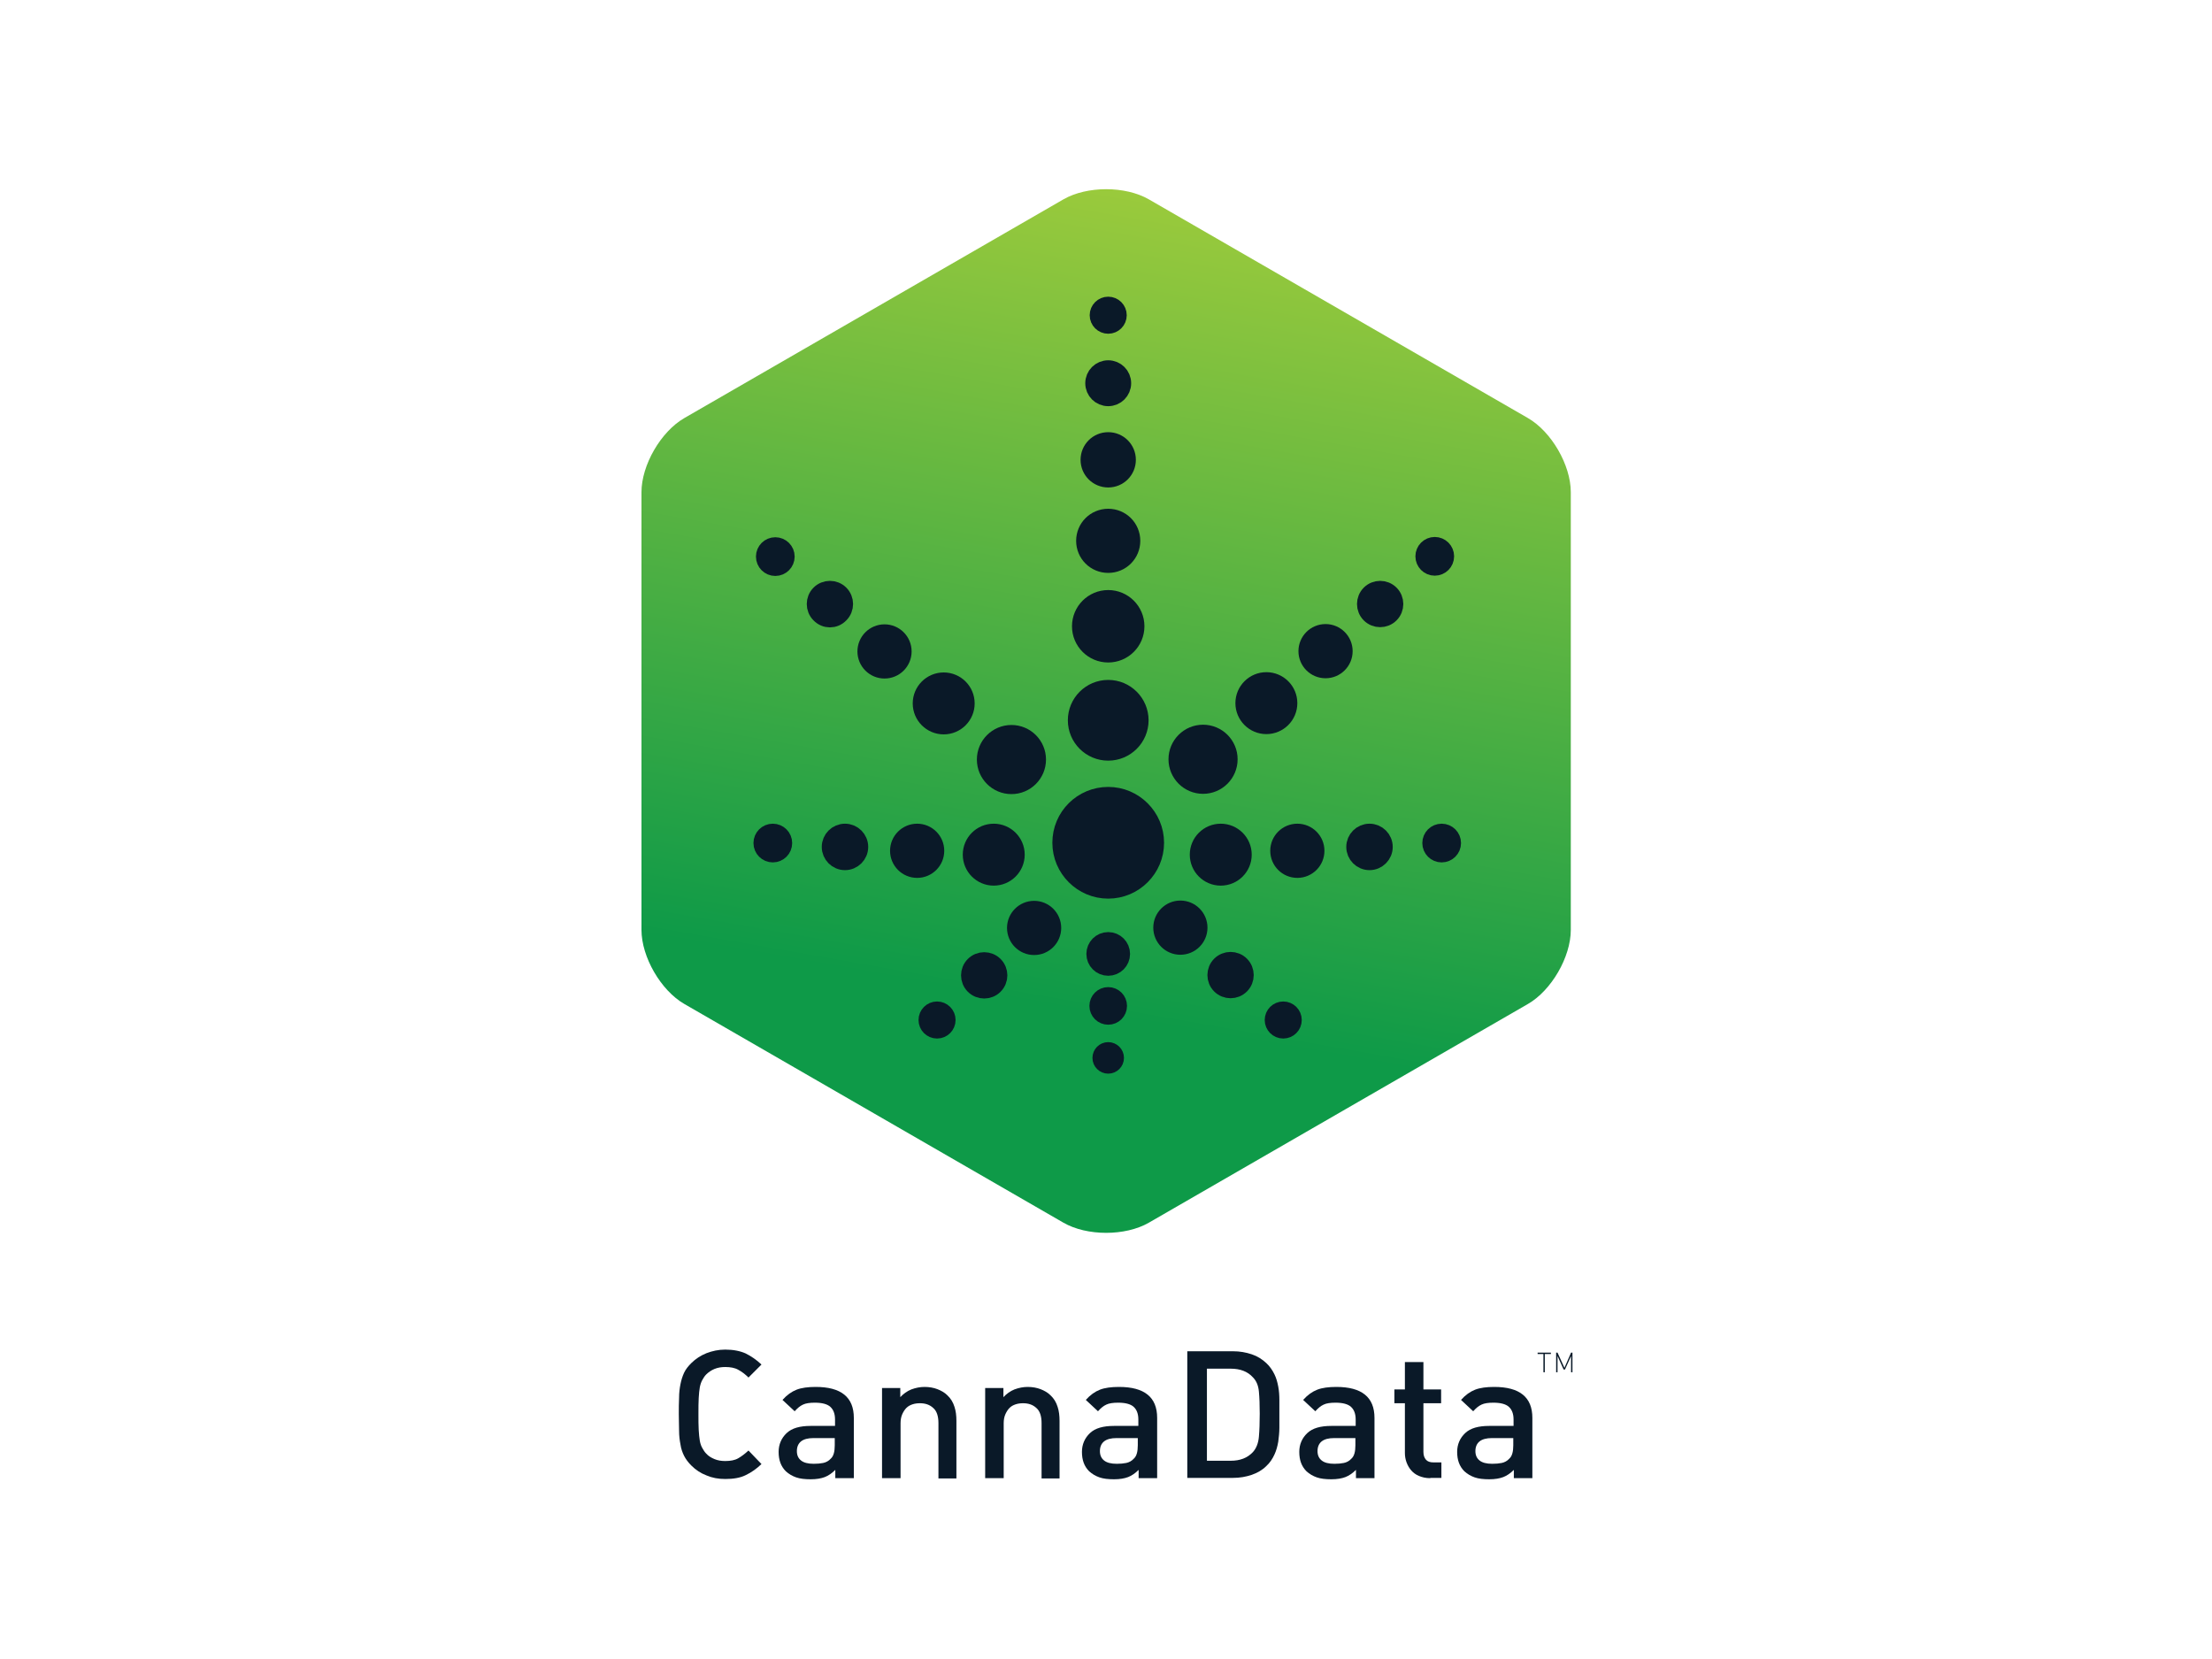 <?xml version="1.0" encoding="utf-8"?>
<!-- Generator: Adobe Illustrator 18.0.0, SVG Export Plug-In . SVG Version: 6.00 Build 0)  -->
<!DOCTYPE svg PUBLIC "-//W3C//DTD SVG 1.1//EN" "http://www.w3.org/Graphics/SVG/1.1/DTD/svg11.dtd">
<svg version="1.1" id="Layer_1" xmlns="http://www.w3.org/2000/svg" xmlns:xlink="http://www.w3.org/1999/xlink" x="0px" y="0px"
	 viewBox="0 0 800 600" enable-background="new 0 0 800 600" xml:space="preserve">
<g>
	<g>
		<linearGradient id="SVGID_1_" gradientUnits="userSpaceOnUse" x1="367.694" y1="440.746" x2="432.45" y2="73.498">
			<stop  offset="0.209" style="stop-color:#0E9A48"/>
			<stop  offset="1" style="stop-color:#9ACA3C"/>
		</linearGradient>
		<path fill="url(#SVGID_1_)" d="M568.1,336.3c0,9.8-7,21.9-15.5,26.8l-137.1,79.1c-8.5,4.9-22.4,4.9-30.9,0l-137.1-79.1
			c-8.5-4.9-15.5-17-15.5-26.8V178c0-9.8,7-21.9,15.5-26.8l137.1-79.1c8.5-4.9,22.4-4.9,30.9,0l137.1,79.1
			c8.5,4.9,15.5,17,15.5,26.8V336.3z"/>
	</g>
	<g>
		<path fill="#0A1928" stroke="#0A1928" stroke-width="7" stroke-miterlimit="10" d="M384.1,304.8c0,9.2,7.5,16.7,16.7,16.7
			c9.2,0,16.7-7.5,16.7-16.7c0-9.2-7.5-16.7-16.7-16.7C391.6,288.1,384.1,295.5,384.1,304.8z"/>
		<circle fill="#0A1928" stroke="#0A1928" stroke-width="7" stroke-miterlimit="10" cx="400.8" cy="260.5" r="11.1"/>
		<path fill="#0A1928" stroke="#0A1928" stroke-width="7" stroke-miterlimit="10" d="M391.2,226.5c0,5.3,4.3,9.6,9.6,9.6
			c5.3,0,9.6-4.3,9.6-9.6c0-5.3-4.3-9.6-9.6-9.6C395.5,216.9,391.2,221.2,391.2,226.5z"/>
		<path fill="#0A1928" stroke="#0A1928" stroke-width="7" stroke-miterlimit="10" d="M392.7,195.6c0,4.5,3.6,8.1,8.1,8.1
			c4.5,0,8.1-3.6,8.1-8.1c0-4.5-3.6-8.1-8.1-8.1C396.3,187.5,392.7,191.1,392.7,195.6z"/>
		<path fill="#0A1928" stroke="#0A1928" stroke-width="7" stroke-miterlimit="10" d="M394.3,166.3c0,3.6,2.9,6.5,6.5,6.5
			c3.6,0,6.5-2.9,6.5-6.5c0-3.6-2.9-6.5-6.5-6.5C397.2,159.8,394.3,162.7,394.3,166.3z"/>
		<circle fill="#0A1928" stroke="#0A1928" stroke-width="7" stroke-miterlimit="10" cx="400.8" cy="138.6" r="4.8"/>
		<circle fill="#0A1928" stroke="#0A1928" stroke-width="7" stroke-miterlimit="10" cx="400.8" cy="114" r="3.2"/>
		<circle fill="#0A1928" stroke="#0A1928" stroke-width="7" stroke-miterlimit="10" cx="400.8" cy="345" r="4.4"/>
		<circle fill="#0A1928" stroke="#0A1928" stroke-width="7" stroke-miterlimit="10" cx="400.8" cy="363.8" r="3.3"/>
		<circle fill="#0A1928" stroke="#0A1928" stroke-width="7" stroke-miterlimit="10" cx="400.8" cy="382.6" r="2.2"/>
		<circle fill="#0A1928" stroke="#0A1928" stroke-width="7" stroke-miterlimit="10" cx="464.1" cy="368.9" r="3.2"/>
		<circle fill="#0A1928" stroke="#0A1928" stroke-width="7" stroke-miterlimit="10" cx="338.9" cy="368.9" r="3.2"/>
		<circle fill="#0A1928" stroke="#0A1928" stroke-width="7" stroke-miterlimit="10" cx="435.1" cy="274.6" r="9"/>
		<circle fill="#0A1928" stroke="#0A1928" stroke-width="7" stroke-miterlimit="10" cx="458" cy="254.3" r="7.7"/>
		<circle fill="#0A1928" stroke="#0A1928" stroke-width="7" stroke-miterlimit="10" cx="479.4" cy="235.5" r="6.3"/>
		<path fill="#0A1928" stroke="#0A1928" stroke-width="7" stroke-miterlimit="10" d="M502.6,221.9c1.9-1.9,1.9-5,0-6.9
			c-1.9-1.9-5-1.9-6.9,0c-1.9,1.9-1.9,5,0,6.9C497.6,223.8,500.7,223.8,502.6,221.9z"/>
		<circle fill="#0A1928" stroke="#0A1928" stroke-width="7" stroke-miterlimit="10" cx="518.9" cy="201.2" r="3.5"/>
		<circle fill="#0A1928" stroke="#0A1928" stroke-width="7" stroke-miterlimit="10" cx="426.9" cy="335.5" r="6.3"/>
		<path fill="#0A1928" stroke="#0A1928" stroke-width="7" stroke-miterlimit="10" d="M441.6,356.1c1.9,1.9,5,1.9,6.9,0
			c1.9-1.9,1.9-5,0-6.9c-1.9-1.9-5-1.9-6.9,0C439.7,351.1,439.7,354.2,441.6,356.1z"/>
		<circle fill="#0A1928" stroke="#0A1928" stroke-width="7" stroke-miterlimit="10" cx="365.8" cy="274.7" r="9"/>
		<circle fill="#0A1928" stroke="#0A1928" stroke-width="7" stroke-miterlimit="10" cx="341.3" cy="254.4" r="7.7"/>
		<circle fill="#0A1928" stroke="#0A1928" stroke-width="7" stroke-miterlimit="10" cx="319.9" cy="235.6" r="6.3"/>
		<path fill="#0A1928" stroke="#0A1928" stroke-width="7" stroke-miterlimit="10" d="M296.7,221.9c-1.9-1.9-1.9-5,0-6.9
			c1.9-1.9,5-1.9,6.9,0c1.9,1.9,1.9,5,0,6.9C301.7,223.9,298.6,223.9,296.7,221.9z"/>
		<circle fill="#0A1928" stroke="#0A1928" stroke-width="7" stroke-miterlimit="10" cx="280.4" cy="201.3" r="3.5"/>
		<circle fill="#0A1928" stroke="#0A1928" stroke-width="7" stroke-miterlimit="10" cx="374" cy="335.6" r="6.3"/>
		<path fill="#0A1928" stroke="#0A1928" stroke-width="7" stroke-miterlimit="10" d="M359.4,356.2c-1.9,1.9-5,1.9-6.9,0
			c-1.9-1.9-1.9-5,0-6.9c1.9-1.9,5-1.9,6.9,0C361.3,351.2,361.3,354.3,359.4,356.2z"/>
		<circle fill="#0A1928" stroke="#0A1928" stroke-width="7" stroke-miterlimit="10" cx="441.5" cy="309.1" r="7.7"/>
		<circle fill="#0A1928" stroke="#0A1928" stroke-width="7" stroke-miterlimit="10" cx="469.2" cy="307.7" r="6.3"/>
		<path fill="#0A1928" stroke="#0A1928" stroke-width="7" stroke-miterlimit="10" d="M495.3,311.2c2.7,0,4.9-2.2,4.9-4.9
			c0-2.7-2.2-4.9-4.9-4.9c-2.7,0-4.9,2.2-4.9,4.9C490.4,309,492.6,311.2,495.3,311.2z"/>
		<circle fill="#0A1928" stroke="#0A1928" stroke-width="7" stroke-miterlimit="10" cx="521.4" cy="304.9" r="3.5"/>
		<circle fill="#0A1928" stroke="#0A1928" stroke-width="7" stroke-miterlimit="10" cx="359.4" cy="309.1" r="7.7"/>
		<circle fill="#0A1928" stroke="#0A1928" stroke-width="7" stroke-miterlimit="10" cx="331.7" cy="307.7" r="6.3"/>
		<path fill="#0A1928" stroke="#0A1928" stroke-width="7" stroke-miterlimit="10" d="M305.6,311.2c-2.7,0-4.9-2.2-4.9-4.9
			c0-2.7,2.2-4.9,4.9-4.9c2.7,0,4.9,2.2,4.9,4.9C310.5,309,308.3,311.2,305.6,311.2z"/>
		<circle fill="#0A1928" stroke="#0A1928" stroke-width="7" stroke-miterlimit="10" cx="279.5" cy="304.9" r="3.5"/>
	</g>
	<g>
		<defs>
			<path id="SVGID_2_" d="M568.1,335.3c0,9.8-7,21.9-15.5,26.8l-137.1,79.1c-8.5,4.9-22.4,4.9-30.9,0l-137.1-79.1
				c-8.5-4.9-15.5-17-15.5-26.8V177c0-9.8,7-21.9,15.5-26.8l137.1-79.1c8.5-4.9,22.4-4.9,30.9,0l137.1,79.1
				c8.5,4.9,15.5,17,15.5,26.8V335.3z"/>
		</defs>
		<clipPath id="SVGID_3_">
			<use xlink:href="#SVGID_2_"  overflow="visible"/>
		</clipPath>
	</g>
	<g>
		<path fill="#0A1928" d="M558.7,489.7v6.6h-0.5v-6.6h-2.1v-0.5h4.8v0.5H558.7z"/>
		<path fill="#0A1928" d="M568.2,496.3v-5.9l-2.2,4.9h-0.5l-2.2-4.9v5.9h-0.5v-7.1h0.5l2.5,5.5l2.4-5.5h0.5v7.1H568.2z"/>
	</g>
	<g>
		<path fill="#0A1928" d="M275.4,529.5c-1.8,1.7-3.6,3-5.7,4c-2,1-4.5,1.4-7.4,1.4c-2.5,0-4.7-0.4-6.8-1.3c-2.1-0.8-3.9-2-5.5-3.6
			c-1.1-1.1-2-2.3-2.6-3.5c-0.6-1.2-1.1-2.6-1.3-4.1c-0.3-1.5-0.5-3.1-0.5-4.9c0-1.8-0.1-3.8-0.1-6c0-2.2,0-4.2,0.1-6
			c0-1.8,0.2-3.4,0.5-4.9c0.3-1.5,0.7-2.8,1.3-4.1s1.5-2.4,2.6-3.5c1.6-1.6,3.5-2.8,5.5-3.6c2.1-0.8,4.3-1.3,6.8-1.3
			c2.9,0,5.4,0.5,7.4,1.4c2,1,3.9,2.3,5.7,4l-4.7,4.7c-1.2-1.2-2.4-2.1-3.7-2.8c-1.2-0.7-2.8-1-4.7-1c-1.4,0-2.7,0.2-3.9,0.7
			c-1.2,0.5-2.2,1.2-3,2c-0.6,0.6-1,1.3-1.4,2c-0.4,0.7-0.7,1.6-0.9,2.6c-0.2,1.1-0.3,2.3-0.4,3.9c-0.1,1.5-0.1,3.5-0.1,5.8
			c0,2.3,0,4.2,0.1,5.8c0.1,1.5,0.2,2.8,0.4,3.9c0.2,1.1,0.5,1.9,0.9,2.6c0.4,0.7,0.8,1.4,1.4,2c0.8,0.9,1.8,1.5,3,2
			s2.5,0.7,3.9,0.7c1.9,0,3.5-0.3,4.7-1c1.2-0.7,2.4-1.6,3.7-2.8L275.4,529.5z"/>
		<path fill="#0A1928" d="M302.1,534.6v-3c-1.2,1.2-2.5,2.1-3.8,2.6c-1.3,0.5-3,0.8-5.1,0.8c-2.1,0-3.9-0.2-5.3-0.7
			c-1.4-0.5-2.6-1.2-3.7-2.2c-1.8-1.8-2.6-4.1-2.6-7c0-2.7,1-5,2.9-6.8c1.9-1.8,4.8-2.6,8.7-2.6h8.8v-2.3c0-2.1-0.6-3.6-1.7-4.6
			c-1.1-1-3-1.5-5.6-1.5c-1.8,0-3.3,0.2-4.3,0.7c-1.1,0.5-2,1.3-3,2.4l-4.4-4.1c1.6-1.8,3.3-3,5.1-3.7c1.8-0.7,4.1-1,6.9-1
			c9.2,0,13.8,3.7,13.8,11.2v21.8H302.1z M302,520.1h-7.8c-2,0-3.5,0.4-4.5,1.2c-1,0.8-1.5,2-1.5,3.5c0,1.5,0.5,2.6,1.5,3.4
			c1,0.8,2.5,1.2,4.6,1.2c1.3,0,2.4-0.1,3.4-0.3c1-0.2,2-0.7,2.8-1.6c1-0.9,1.4-2.6,1.4-4.8V520.1z"/>
		<path fill="#0A1928" d="M339.4,534.6v-19.9c0-2.5-0.6-4.4-1.9-5.5c-1.3-1.2-2.9-1.7-4.8-1.7c-0.9,0-1.8,0.1-2.7,0.4
			c-0.9,0.3-1.6,0.7-2.2,1.3c-0.6,0.6-1.1,1.4-1.5,2.3c-0.4,0.9-0.6,2-0.6,3.2v19.9H319v-32.6h6.6v3.3c1.1-1.2,2.5-2.2,4-2.8
			c1.6-0.6,3.2-0.9,4.8-0.9c1.7,0,3.3,0.3,4.6,0.8s2.6,1.2,3.6,2.2c1.3,1.2,2.1,2.6,2.6,4.2c0.5,1.5,0.7,3.2,0.7,5.1v20.8H339.4z"/>
		<path fill="#0A1928" d="M376.7,534.6v-19.9c0-2.5-0.6-4.4-1.9-5.5c-1.3-1.2-2.9-1.7-4.8-1.7c-0.9,0-1.8,0.1-2.7,0.4
			c-0.9,0.3-1.6,0.7-2.2,1.3c-0.6,0.6-1.1,1.4-1.5,2.3c-0.4,0.9-0.6,2-0.6,3.2v19.9h-6.7v-32.6h6.6v3.3c1.1-1.2,2.5-2.2,4-2.8
			c1.6-0.6,3.2-0.9,4.8-0.9c1.7,0,3.3,0.3,4.6,0.8s2.6,1.2,3.6,2.2c1.3,1.2,2.1,2.6,2.6,4.2c0.5,1.5,0.7,3.2,0.7,5.1v20.8H376.7z"/>
		<path fill="#0A1928" d="M411.8,534.6v-3c-1.2,1.2-2.5,2.1-3.8,2.6c-1.3,0.5-3,0.8-5.1,0.8c-2.1,0-3.9-0.2-5.3-0.7
			c-1.4-0.5-2.6-1.2-3.7-2.2c-1.8-1.8-2.6-4.1-2.6-7c0-2.7,1-5,2.9-6.8c1.9-1.8,4.8-2.6,8.7-2.6h8.8v-2.3c0-2.1-0.6-3.6-1.7-4.6
			c-1.1-1-3-1.5-5.6-1.5c-1.8,0-3.3,0.2-4.3,0.7c-1.1,0.5-2,1.3-3,2.4l-4.4-4.1c1.6-1.8,3.3-3,5.1-3.7c1.8-0.7,4.1-1,6.9-1
			c9.2,0,13.8,3.7,13.8,11.2v21.8H411.8z M411.6,520.1h-7.8c-2,0-3.5,0.4-4.5,1.2c-1,0.8-1.5,2-1.5,3.5c0,1.5,0.5,2.6,1.5,3.4
			c1,0.8,2.5,1.2,4.6,1.2c1.3,0,2.4-0.1,3.4-0.3c1-0.2,2-0.7,2.8-1.6c1-0.9,1.4-2.6,1.4-4.8V520.1z"/>
		<path fill="#0A1928" d="M462.7,511.3c0,1.7,0,3.4,0,5.1c0,1.7-0.2,3.4-0.4,5c-0.3,1.7-0.7,3.2-1.4,4.7c-0.7,1.5-1.6,2.9-2.9,4.1
			c-1.5,1.5-3.3,2.5-5.3,3.2c-2.1,0.7-4.3,1.1-6.8,1.1h-16.5v-45.8h16.5c2.5,0,4.7,0.4,6.8,1.1c2.1,0.7,3.8,1.8,5.3,3.2
			c1.3,1.2,2.2,2.6,2.9,4c0.7,1.4,1.1,2.9,1.4,4.5c0.3,1.6,0.4,3.2,0.4,4.8C462.7,508,462.7,509.7,462.7,511.3z M455.6,511.3
			c0-3.2-0.1-5.8-0.3-8c-0.2-2.2-0.9-3.9-2.2-5.2c-1.9-2.1-4.6-3.1-8-3.1h-8.6v33.3h8.6c3.4,0,6-1,8-3.1c1.2-1.3,2-3.2,2.2-5.6
			C455.5,517.3,455.6,514.5,455.6,511.3z"/>
		<path fill="#0A1928" d="M490.4,534.6v-3c-1.2,1.2-2.5,2.1-3.8,2.6c-1.3,0.5-3,0.8-5.1,0.8c-2.1,0-3.9-0.2-5.3-0.7
			c-1.4-0.5-2.6-1.2-3.7-2.2c-1.8-1.8-2.6-4.1-2.6-7c0-2.7,1-5,2.9-6.8c1.9-1.8,4.8-2.6,8.7-2.6h8.8v-2.3c0-2.1-0.6-3.6-1.7-4.6
			c-1.1-1-3-1.5-5.6-1.5c-1.8,0-3.3,0.2-4.3,0.7c-1.1,0.5-2,1.3-3,2.4l-4.4-4.1c1.6-1.8,3.3-3,5.1-3.7c1.8-0.7,4.1-1,6.9-1
			c9.2,0,13.8,3.7,13.8,11.2v21.8H490.4z M490.3,520.1h-7.8c-2,0-3.5,0.4-4.5,1.2c-1,0.8-1.5,2-1.5,3.5c0,1.5,0.5,2.6,1.5,3.4
			c1,0.8,2.5,1.2,4.6,1.2c1.3,0,2.4-0.1,3.4-0.3c1-0.2,2-0.7,2.8-1.6c1-0.9,1.4-2.6,1.4-4.8V520.1z"/>
		<path fill="#0A1928" d="M517.3,534.6c-1.6,0-2.9-0.3-4.1-0.8s-2.1-1.2-2.8-2c-0.7-0.8-1.3-1.8-1.7-2.9c-0.4-1.1-0.6-2.2-0.6-3.4
			v-18h-3.8v-5h3.8v-9.9h6.7v9.9h6.4v5h-6.4v17.6c0,1.2,0.3,2.1,0.9,2.8c0.6,0.7,1.5,1,2.8,1h2.8v5.6H517.3z"/>
		<path fill="#0A1928" d="M547.5,534.6v-3c-1.2,1.2-2.5,2.1-3.8,2.6c-1.3,0.5-3,0.8-5.1,0.8c-2.1,0-3.9-0.2-5.3-0.7
			c-1.4-0.5-2.6-1.2-3.7-2.2c-1.8-1.8-2.6-4.1-2.6-7c0-2.7,1-5,2.9-6.8c1.9-1.8,4.8-2.6,8.7-2.6h8.8v-2.3c0-2.1-0.6-3.6-1.7-4.6
			c-1.1-1-3-1.5-5.6-1.5c-1.8,0-3.3,0.2-4.3,0.7c-1.1,0.5-2,1.3-3,2.4l-4.4-4.1c1.6-1.8,3.3-3,5.1-3.7c1.8-0.7,4.1-1,6.9-1
			c9.2,0,13.8,3.7,13.8,11.2v21.8H547.5z M547.4,520.1h-7.8c-2,0-3.5,0.4-4.5,1.2c-1,0.8-1.5,2-1.5,3.5c0,1.5,0.5,2.6,1.5,3.4
			c1,0.8,2.5,1.2,4.6,1.2c1.3,0,2.4-0.1,3.4-0.3c1-0.2,2-0.7,2.8-1.6c1-0.9,1.4-2.6,1.4-4.8V520.1z"/>
	</g>
</g>
</svg>
